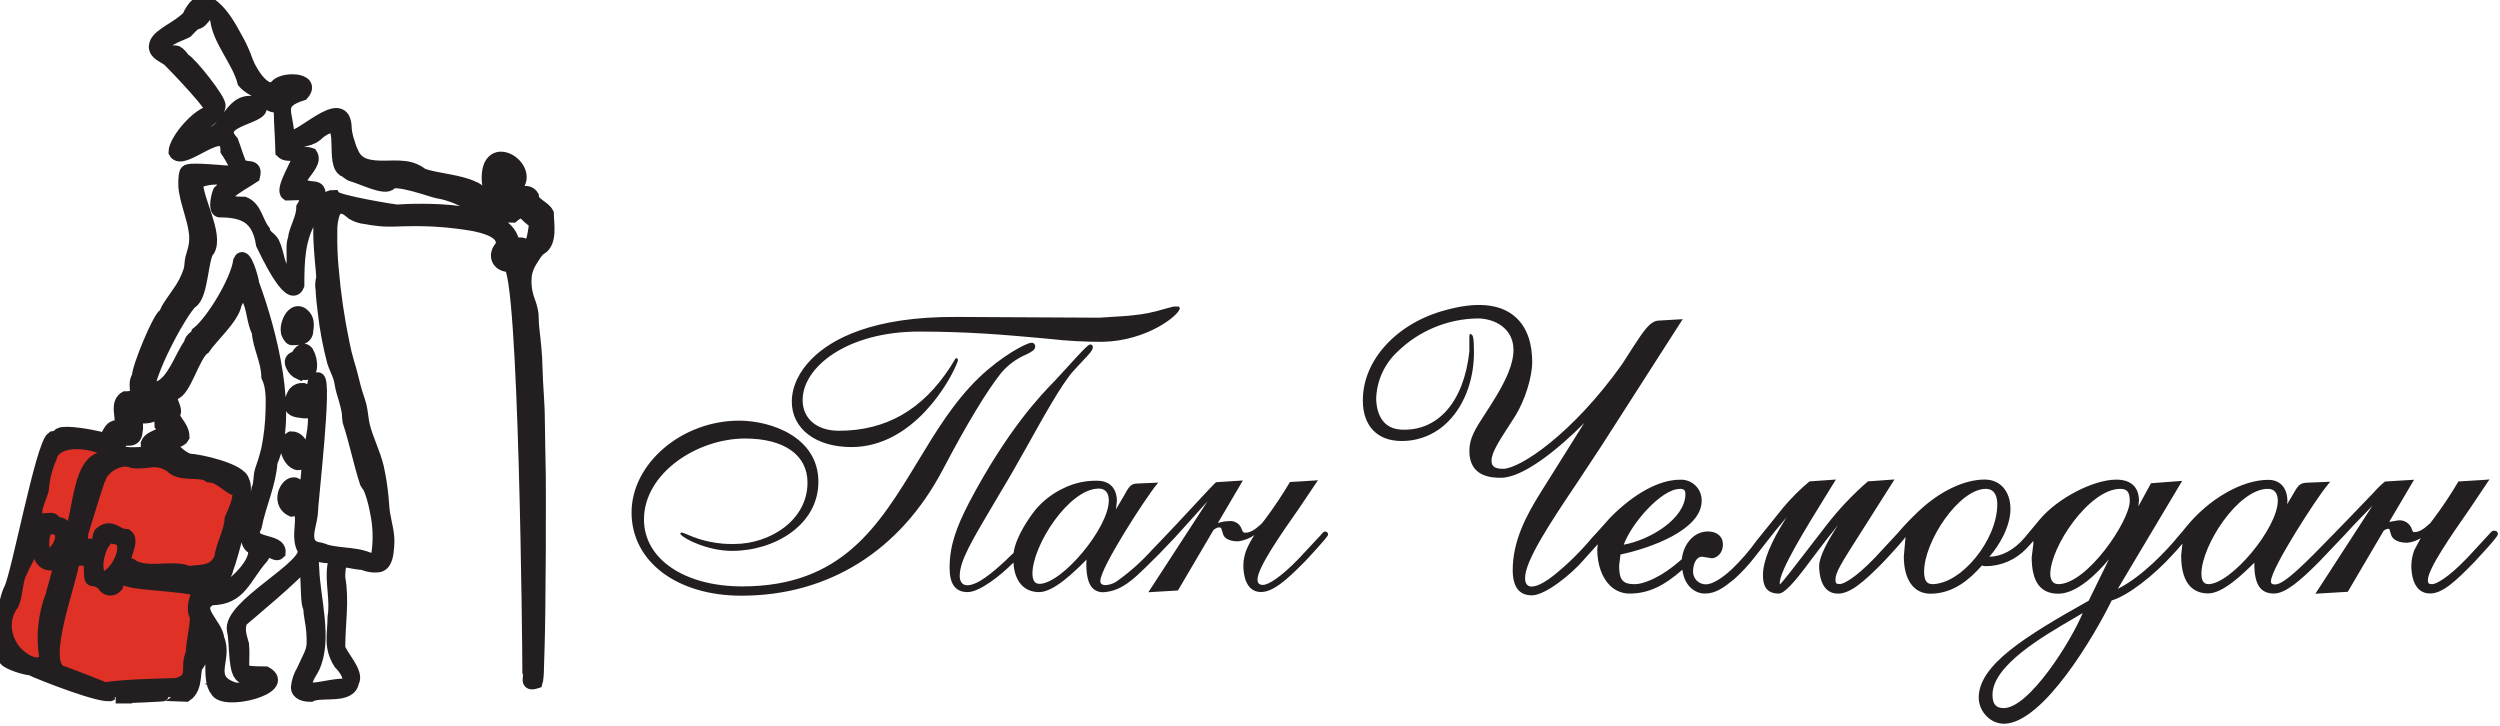 <svg width="93" height="27" viewBox="0 0 93 27" fill="none" xmlns="http://www.w3.org/2000/svg">
<g clip-path="url(#clip0)">
<path fill-rule="evenodd" clip-rule="evenodd" d="M3.902 25.629C3.882 25.61 2.332 25.01 2.282 25.001C1.423 24.66 2.677 21.511 2.712 20.864C2.798 20.778 3.34 20.723 3.378 20.913C3.378 21.932 3.389 21.308 3.861 21.729C3.88 21.773 3.91 21.812 3.948 21.841C3.986 21.87 4.03 21.889 4.078 21.896C4.125 21.903 4.174 21.897 4.218 21.88C4.263 21.863 4.302 21.834 4.332 21.797C4.332 21.217 4.457 21.539 4.829 21.575C5.069 21.709 7.555 21.773 7.437 22.009C7.28 22.205 7.159 22.681 7.326 22.92C7.326 23.391 7.178 23.802 7.169 24.313C6.911 24.829 7.346 25.255 6.583 25.466C5.67 25.502 4.76 25.509 3.902 25.629Z" fill="#E03127"/>
<path fill-rule="evenodd" clip-rule="evenodd" d="M1.3 24.71C0.358 24.473 -0.168 23.297 0.46 22.453C0.617 22.086 0.586 21.56 0.774 21.249C0.894 20.935 1.088 20.735 1.11 20.409C1.558 19.853 1.248 21.21 2.079 20.933C2.5 20.409 1.952 22.033 1.949 22.135C1.668 22.861 1.583 23.649 1.702 24.418C1.661 24.71 1.534 24.692 1.3 24.71Z" fill="#E03127"/>
<path fill-rule="evenodd" clip-rule="evenodd" d="M3.847 21.521C3.296 21.403 3.75 19.719 4.263 19.994C4.994 20.038 4.414 21.378 3.847 21.521Z" fill="#E03127"/>
<path fill-rule="evenodd" clip-rule="evenodd" d="M7.024 21.315C6.517 21.029 5.418 21.439 4.874 21.029C4.284 20.962 5.031 20.178 4.702 19.93C4.301 19.93 4.155 19.493 3.728 19.861C3.656 19.983 3.709 20.421 3.445 20.293C2.773 20.277 3.018 20.293 3.043 19.796C3.101 19.617 3.634 17.838 3.684 17.797C3.814 17.338 4.51 16.955 4.954 17.169C5.582 17.23 5.755 16.963 6.368 17.326C6.682 17.711 7.467 17.45 7.781 17.692C8.13 17.712 8.342 17.96 8.649 18.146C9.161 18.146 8.728 19.014 8.605 19.302C8.58 19.787 8.291 20.244 8.214 20.768C7.966 21.324 7.506 21.258 7.024 21.315Z" fill="#E03127"/>
<path fill-rule="evenodd" clip-rule="evenodd" d="M1.77 20.715C1.476 20.569 1.545 19.647 1.828 19.616C2.737 19.606 2.12 20.654 1.77 20.715Z" fill="#E03127"/>
<path fill-rule="evenodd" clip-rule="evenodd" d="M2.476 19.964C2.244 19.839 2.633 19.514 2.107 19.476C1.927 19.319 2.01 19.319 1.778 19.331C0.964 19.468 1.481 18.588 1.572 18.223C1.603 17.806 1.703 17.398 1.869 17.015C2.125 15.938 4.687 16.69 3.91 17.049C2.795 17.051 3.009 19.801 2.476 19.964Z" fill="#E03127"/>
<path fill-rule="evenodd" clip-rule="evenodd" d="M1.492 19.696C1.343 19.696 1.545 19.339 1.545 19.669C1.527 19.677 1.509 19.686 1.492 19.696Z" fill="#E03127"/>
<path fill-rule="evenodd" clip-rule="evenodd" d="M10.633 10.193C10.362 10.084 10.319 9.36 10.173 9.107C10.12 8.88 9.847 8.826 9.8 8.591C9.533 8.25 9.501 7.74 9.085 7.57C7.556 7.57 8.936 6.885 9.424 6.56C9.544 6.078 9.143 6.358 8.936 6.125C8.84 5.949 8.707 5.486 8.622 5.271C7.808 4.382 10.117 4.382 9.606 3.87C8.589 3.531 8.518 4.853 7.774 5.01C7.549 5.122 7.29 5.495 7.008 5.324C6.763 4.955 8.107 4.46 8.14 3.941C8.201 3.75 7.058 2.317 6.841 2.226C6.492 1.762 6.552 2.026 6.225 1.911C5.79 1.549 6.67 1.307 6.935 1.165C7.058 1.043 7.199 0.851 7.373 0.826C7.651 0.702 7.821 -0.02 8.067 0.724C8.16 1.509 8.876 2.262 9.08 3.048C9.394 3.414 9.826 3.374 10.059 3.875C10.117 3.963 10.316 3.875 10.435 4.11C10.435 4.606 10.486 5.109 10.494 5.637C10.696 5.839 10.915 5.608 11.104 5.897C11.104 6.054 10.464 7.055 10.691 7.209C11.163 7.209 11.667 7.063 11.271 7.722C11.271 8.135 10.999 8.508 10.957 8.899C10.811 9.244 11.09 10.155 10.643 10.194L10.633 10.193ZM10.861 12.592C10.798 12.592 10.723 12.428 10.704 12.38C10.682 12.273 10.687 12.162 10.72 12.057C10.765 11.887 10.897 11.623 11.109 11.639C11.168 11.646 11.223 11.672 11.266 11.713C11.456 11.87 11.436 12.09 11.403 12.313C11.403 12.373 11.383 12.432 11.344 12.479C11.306 12.525 11.252 12.556 11.193 12.567C11.081 12.587 10.968 12.595 10.855 12.592H10.861ZM11.155 13.879C11.03 13.825 10.931 13.725 10.878 13.599C10.8 13.442 10.847 13.326 11.035 13.313C11.108 13.166 11.258 12.91 11.419 13.106C11.515 13.274 11.559 13.468 11.543 13.662C11.539 13.728 11.515 13.791 11.472 13.841C11.409 13.909 11.348 13.883 11.265 13.883C11.231 13.884 11.197 13.879 11.164 13.869L11.155 13.879ZM10.861 18.97C10.233 18.672 10.761 17.773 11.048 18.061C11.15 18.375 11.371 18.94 10.861 18.97ZM1.492 19.696C1.343 19.696 1.546 19.339 1.546 19.669C1.527 19.677 1.51 19.686 1.492 19.696ZM2.474 19.964C3.006 19.807 2.788 17.051 3.903 17.051C4.688 16.691 2.121 15.939 1.862 17.017C1.696 17.4 1.596 17.808 1.565 18.224C1.475 18.59 0.957 19.47 1.77 19.333C2.003 19.317 1.92 19.314 2.1 19.477C2.622 19.514 2.237 19.84 2.469 19.966L2.474 19.964ZM1.77 20.715C2.121 20.659 2.736 19.616 1.829 19.616C1.546 19.653 1.477 20.575 1.77 20.715ZM7.025 21.318C6.518 21.029 5.418 21.439 4.875 21.029C4.285 20.962 5.032 20.178 4.702 19.93C4.302 19.93 4.156 19.493 3.729 19.861C3.656 19.983 3.71 20.421 3.446 20.293C2.774 20.277 3.019 20.293 3.044 19.796C3.102 19.617 3.634 17.838 3.685 17.797C3.815 17.338 4.511 16.955 4.955 17.169C5.583 17.23 5.756 16.963 6.368 17.326C6.682 17.711 7.468 17.45 7.782 17.692C8.13 17.712 8.342 17.96 8.65 18.146C9.162 18.146 8.729 19.014 8.606 19.302C8.581 19.787 8.292 20.244 8.215 20.768C7.973 21.315 7.513 21.24 7.033 21.304L7.025 21.318ZM3.848 21.521C3.297 21.403 3.751 19.719 4.264 19.994C5.002 20.04 4.421 21.379 3.848 21.521ZM8.292 21.902C8.725 21.868 9.897 20.594 9.327 20.31C8.966 19.947 9.555 18.656 9.602 18.202C9.702 17.978 9.657 17.722 9.734 17.492C9.824 17.246 9.9 16.995 9.963 16.74C10.064 16.246 10.12 15.744 10.129 15.24C10.14 14.843 10.15 14.373 9.972 14.007C9.953 13.387 9.65 12.889 9.617 12.354C9.415 11.944 9.432 11.441 9.23 11.083C9.157 10.276 8.832 11.155 8.741 11.308C8.655 11.817 7.854 12.523 7.579 12.938C7.191 13.192 6.861 14.563 6.461 14.631C6.178 14.788 6.551 15.133 6.475 15.369C6.318 15.554 6.8 15.831 6.8 16.252C6.684 16.487 5.858 16.512 6.392 16.69C6.598 16.836 6.728 17.021 7.033 17.126C7.362 17.126 8.98 17.478 9.03 17.912C9.28 18.245 8.616 20.706 8.433 21.158C8.397 21.447 7.962 21.725 8.289 21.91L8.292 21.902ZM1.301 24.71C0.359 24.473 -0.167 23.297 0.461 22.454C0.618 22.086 0.586 21.56 0.775 21.249C0.894 20.935 1.089 20.735 1.111 20.409C1.558 19.853 1.249 21.21 2.08 20.933C2.501 20.409 1.953 22.033 1.949 22.135C1.668 22.861 1.583 23.649 1.703 24.418C1.664 24.707 1.536 24.69 1.302 24.707L1.301 24.71ZM3.903 25.629C4.76 25.51 5.673 25.503 6.573 25.472C7.336 25.257 6.901 24.836 7.158 24.319C7.174 23.809 7.315 23.402 7.315 22.926C7.149 22.689 7.273 22.213 7.427 22.015C7.545 21.78 5.059 21.715 4.818 21.582C4.446 21.546 4.322 21.224 4.322 21.803C4.292 21.84 4.253 21.869 4.208 21.886C4.163 21.904 4.115 21.909 4.068 21.903C4.02 21.896 3.975 21.877 3.937 21.848C3.9 21.818 3.87 21.78 3.851 21.736C3.38 21.315 3.367 21.938 3.367 20.919C3.334 20.731 2.788 20.786 2.702 20.87C2.667 21.517 1.414 24.668 2.271 25.007C2.322 25.007 3.872 25.61 3.892 25.635L3.903 25.629ZM11.568 25.653C11.18 25.442 11.525 25.079 11.646 24.82C12.125 23.784 11.665 22.274 11.626 21.166C11.602 20.525 11.461 20.604 12.097 20.695C12.342 20.729 12.601 20.589 12.424 21.064C12.339 21.668 12.54 22.312 12.435 22.956C12.435 23.584 12.265 24.055 12.654 24.665C12.812 24.822 13.179 25.273 12.87 25.491C12.372 25.491 12.017 25.629 11.574 25.648L11.568 25.653ZM8.78 25.653C9.303 25.64 9.941 25.375 9.069 25.181C8.702 25.101 8.809 23.938 8.694 23.47C8.469 22.548 11.638 21.04 11.302 20.42C11.098 20.043 11.249 19.592 11.219 19.206C11.219 18.94 11.701 16.907 11.306 17.103C10.96 17.623 10.388 16.515 10.834 16.296C11.296 16.296 11.243 17.01 11.463 17.01C11.5 16.979 12.008 14.892 11.436 15.303C11.397 15.331 11.224 15.303 11.174 15.294C11.106 15.29 11.04 15.277 10.976 15.254C10.808 15.19 10.809 15.074 10.847 14.921C10.865 14.812 10.906 14.709 10.968 14.617C11.007 14.573 11.056 14.539 11.11 14.518C11.165 14.498 11.224 14.491 11.282 14.497C11.397 14.53 11.392 14.634 11.412 14.733C11.433 14.832 11.513 14.981 11.64 14.932C12.092 14.763 11.404 14.304 11.825 14.1C12.122 14.1 11.584 18.629 11.569 19.159C11.511 19.616 11.164 20.344 11.916 20.432C11.99 20.452 12.061 20.477 12.132 20.506C12.21 20.527 12.289 20.544 12.367 20.556C12.662 20.607 12.962 20.621 13.257 20.671C13.404 20.695 13.548 20.734 13.686 20.787C13.735 20.812 13.79 20.822 13.845 20.814C13.899 20.808 13.95 20.784 13.991 20.748C14.044 20.679 14.074 20.596 14.077 20.509C14.137 20.028 14.117 19.539 14.018 19.064C13.976 18.825 13.917 18.59 13.842 18.359C13.814 18.272 13.78 18.187 13.739 18.105C13.7 18.055 13.665 18.003 13.633 17.948C13.389 17.205 13.243 16.426 12.992 15.672C12.977 15.578 12.97 15.482 12.97 15.386C12.956 15.286 12.935 15.187 12.912 15.088C12.868 14.903 12.808 14.72 12.755 14.537C12.701 14.353 12.692 14.182 12.636 14.012C12.579 13.842 12.479 13.651 12.417 13.459C12.256 12.848 12.139 12.226 12.069 11.598C12.034 11.325 12.003 11.05 11.99 10.775C11.964 10.629 11.972 10.479 12.014 10.337C12.014 9.879 11.591 7.316 12.399 7.316C12.494 7.51 14.741 7.865 14.754 7.859C15.539 7.806 18.787 7.686 19.064 8.98C19.195 9.191 19.487 8.966 19.545 9.208C19.803 9.464 19.944 8.369 19.922 8.252C19.501 8.04 19.52 7.65 19.069 8.035C17.97 8.035 17.334 7.298 16.282 7.13C16.097 7.1 14.697 6.579 14.517 6.816C14.336 7.053 13.435 6.588 13.116 6.511C12.987 6.482 12.851 6.317 12.772 6.306C12.317 5.94 13.003 4.068 11.857 4.922C11.543 5.244 11.258 5.172 10.915 5.285C10.53 5.743 11.359 5.668 11.563 5.748C11.877 6.219 10.398 6.909 11.72 7.005C12.119 7.102 11.585 7.898 11.527 8.156C11.103 8.902 11.072 9.654 11.072 10.609C10.795 11.3 9.861 9.26 9.771 9.082C9.614 8.098 9.112 7.837 8.163 7.837C7.978 7.801 8.113 7.25 8.163 7.141C8.975 6.408 7.45 6.592 7.306 6.81C7.306 7.446 8.053 8.694 7.755 9.285C7.488 9.511 7.516 10.969 7.117 11.225C6.783 11.44 4.996 14.647 5.591 15.006C5.888 15.405 5.696 15.507 5.277 15.507C4.911 15.184 5.128 15.799 5.057 16.024C5.035 16.588 4.523 16.126 4.459 16.483C4.145 17.012 5.074 16.87 5.443 16.87C5.517 16.842 5.484 16.542 5.484 16.503C5.622 16.154 6.392 16.227 6.001 15.807C6.001 15.389 5.756 14.739 5.911 14.425C6.472 14.202 6.745 13.255 7.083 12.804C7.114 12.566 7.322 12.555 7.359 12.399C7.923 11.952 8.831 10.433 8.922 9.711C9.088 9.315 9.393 10.43 9.393 10.557C10.059 12.365 10.85 15.426 10.073 17.191C10.026 17.976 9.638 18.799 9.49 19.57C9.099 20.355 10.432 20.021 10.376 20.558C10.219 20.715 10.004 20.231 9.737 20.731C9.076 21.478 8.942 22.265 7.852 22.265C7.111 22.636 8.052 23.217 8.096 23.771C8.437 24.538 7.556 25.302 8.787 25.656L8.78 25.653ZM4.303 25.918C4.533 25.918 6.1 25.854 6.109 25.833C6.119 25.813 6.832 25.857 6.915 25.857C7.361 25.562 7.143 24.816 7.361 24.707C7.582 24.421 7.257 23.126 7.686 23.412C8.082 24.016 7.702 25.257 8.061 25.67C8.298 26.22 10.827 25.573 9.883 25.042C8.729 25.028 9.098 25.017 9.014 23.974C8.923 23.66 8.826 23.366 8.972 23.077C9.062 22.997 11.233 21.192 11.233 21.006C11.524 20.795 11.368 22.301 11.519 22.589C11.536 22.654 11.544 22.721 11.543 22.788C11.554 22.868 11.566 22.945 11.579 23.028C11.638 23.335 11.664 23.647 11.656 23.96C11.637 24.274 11.483 24.492 11.364 24.767C11.335 24.831 11.306 24.894 11.276 24.957C11.165 25.141 11.095 25.348 11.072 25.562C11.072 25.81 11.353 25.857 11.555 25.857C11.967 25.653 13.009 25.965 13.107 25.362C13.317 25.035 12.665 24.395 12.593 24.093C12.593 23.209 12.75 22.326 12.593 21.489C12.593 20.567 12.854 20.93 13.509 20.952C13.697 21.038 13.907 21.067 14.112 21.034C14.382 20.949 14.391 20.541 14.415 20.31C14.457 19.875 14.324 19.506 14.258 19.083C14.228 18.885 14.226 18.684 14.203 18.486C14.167 18.117 14.11 17.75 14.03 17.387C13.903 16.856 13.637 16.358 13.51 15.834C13.451 15.591 13.447 15.339 13.385 15.097C13.322 14.855 13.228 14.626 13.171 14.392C13.094 14.092 13.025 13.791 12.929 13.494C12.858 13.254 12.799 13.01 12.752 12.764C12.56 11.845 12.426 10.915 12.348 9.979C12.307 9.541 12.29 9.101 12.298 8.661C12.285 8.381 12.329 8.1 12.428 7.837C12.675 7.59 12.863 7.707 13.119 7.931C13.267 8.018 13.432 8.072 13.603 8.088C13.776 8.123 13.951 8.145 14.127 8.164C14.504 8.203 14.881 8.164 15.26 8.164C16.043 8.151 16.826 8.212 17.598 8.344C17.968 8.418 18.854 8.608 18.669 9.172C18.372 9.467 18.512 9.872 18.962 9.872C19.556 10.07 19.682 24.299 19.682 24.984C19.781 25.16 19.525 25.5 19.942 25.365C19.942 25.365 19.952 25.332 19.952 25.326C19.979 25.129 19.991 24.93 19.989 24.731C20.007 24.321 20.01 23.911 20.023 23.5C20.038 22.933 20.038 22.367 20.043 21.802C20.043 21.139 20.062 20.476 20.054 19.814C20.054 19.11 20.063 18.4 20.054 17.703C20.044 17.006 20.024 16.313 20.018 15.619C20.018 14.991 19.945 14.351 19.933 13.717C19.924 13.197 19.867 12.698 19.809 12.182C19.79 12.018 19.795 11.854 19.784 11.689C19.759 11.516 19.713 11.345 19.649 11.182C19.533 10.867 19.496 10.528 19.54 10.196C19.575 10.014 19.645 9.84 19.746 9.685C19.823 9.564 19.98 9.29 20.113 9.228C20.497 8.99 20.352 8.286 20.352 7.944C20.233 7.7 19.795 7.593 19.795 7.303C19.661 7.078 19.358 7.173 19.049 7.289L19.016 7.099C20.126 6.391 18.044 4.96 18.174 6.774C18.193 7.05 18.645 6.972 18.713 7.165L18.79 7.386C18.592 7.455 18.408 7.496 18.295 7.421C18.105 7.375 17.708 7 17.625 7C17.084 6.733 16.274 6.703 15.706 6.511C15.512 6.354 15.277 6.258 15.029 6.237C14.547 6.18 14.047 6.296 13.575 6.142C13.474 6.11 13.38 6.057 13.301 5.987C13.222 5.916 13.158 5.83 13.113 5.734C13.047 5.603 12.994 5.466 12.956 5.324C12.895 5.156 12.854 4.982 12.835 4.804C12.835 3.325 11.035 5.411 10.701 5.076C10.679 4.179 10.205 3.82 11.247 3.491C11.753 2.902 10.39 2.896 10.252 3.26C10.241 3.292 10.095 3.308 10.068 3.309C9.999 3.309 9.931 3.289 9.872 3.253C9.602 3.096 9.401 2.763 9.256 2.496C9.191 2.357 9.133 2.214 9.083 2.068C8.994 1.845 8.889 1.628 8.769 1.418C8.545 1.007 8.298 0.556 7.932 0.251C7.804 0.145 7.631 0.036 7.461 0.094C7.26 0.171 7.095 0.454 7.015 0.641C6.91 0.743 6.796 0.835 6.675 0.917C6.452 1.074 6.203 1.206 5.999 1.377C5.82 1.52 5.685 1.759 5.886 1.957C6.015 2.083 6.2 2.139 6.329 2.271C6.458 2.403 8.072 4.05 7.888 4.171C7.408 4.186 6.518 5.231 6.518 5.654C6.786 6.189 8.451 4.413 8.451 5.601C8.498 5.673 8.947 6.345 8.777 6.428C8.499 6.428 7.077 6.259 6.949 6.384C6.891 6.442 6.887 6.667 6.882 6.745C6.877 6.875 6.886 7.004 6.91 7.132C6.993 7.617 7.187 8.074 7.263 8.561C7.306 8.799 7.298 9.043 7.238 9.277C7.205 9.398 7.165 9.516 7.136 9.64C7.108 9.764 7.114 9.927 7.077 10.058C6.979 10.36 6.833 10.645 6.645 10.901C6.554 11.033 6.461 11.162 6.373 11.295C6.328 11.364 6.282 11.435 6.24 11.504C6.216 11.545 6.164 11.697 6.125 11.716C5.927 11.815 5.155 13.656 5.155 14.014C4.897 14.387 5.387 14.807 4.663 14.807C4.206 15.082 4.82 15.892 4.266 15.892C3.989 15.982 4.038 16.511 3.664 16.293C3.364 16.22 2.447 16.055 2.232 16.162C2.161 16.236 2.066 16.282 1.964 16.293C1.571 16.558 0.671 21.384 0.393 21.918C0.115 22.452 -0.053 24.206 0.211 24.531C0.335 24.68 0.962 24.872 1.141 24.872C1.478 25.042 3.908 25.995 4.14 25.814C4.283 25.805 4.214 25.829 4.305 25.918H4.303Z" fill="#231F20" stroke="#231F20" stroke-width="0.5" stroke-miterlimit="10"/>
<path fill-rule="evenodd" clip-rule="evenodd" d="M31.674 16.631C33.992 16.631 35.375 14.131 35.618 13.462C35.651 13.387 35.633 13.346 35.603 13.332C35.573 13.318 35.543 13.319 35.507 13.398L35.359 13.64C34.32 15.245 32.961 16.024 31.206 16.024C30.387 16.024 29.858 15.576 29.858 14.88C29.858 13.655 31.514 12.335 34.186 12.335C36.005 12.335 37.382 12.457 38.596 12.566L39.018 12.605C39.684 12.681 40.354 12.718 41.025 12.716C42.679 12.675 43.828 11.741 43.883 11.493C43.889 11.476 43.888 11.458 43.882 11.441C43.875 11.425 43.863 11.411 43.847 11.403H43.66L43.544 11.433L43.322 11.491C42.937 11.611 42.539 11.691 42.137 11.73L41.871 11.755L40.893 11.818L35.59 11.79C32.449 11.769 30.929 12.62 30.209 13.337C29.723 13.819 29.455 14.39 29.455 14.943C29.456 15.95 30.347 16.631 31.674 16.631ZM38.158 13.197C38.379 13.085 38.509 13.019 38.509 12.894C38.511 12.874 38.508 12.855 38.502 12.837C38.495 12.819 38.485 12.803 38.471 12.789C38.458 12.775 38.441 12.765 38.423 12.758C38.405 12.752 38.386 12.749 38.366 12.751C38.187 12.751 37.25 13.249 36.437 14.031C35.494 14.929 34.811 16.063 34.145 17.162C32.694 19.551 31.328 21.814 27.611 21.814C25.458 21.814 23.956 20.792 23.956 19.326C23.956 17.599 25.939 16.313 27.713 16.313C29.171 16.313 30.039 16.925 30.039 17.952C30.039 19.366 28.626 20.236 27.319 20.236C26.722 20.251 26.128 20.133 25.582 19.89C25.35 19.791 25.342 19.802 25.322 19.829L25.303 19.854L25.325 19.884C25.446 20.041 26.316 20.493 27.233 20.493C28.811 20.493 30.444 19.532 30.444 17.924C30.444 16.255 28.681 15.648 27.495 15.648C25.364 15.648 23.494 17.244 23.494 19.064C23.494 20.884 25.176 22.16 27.577 22.16C30.823 22.16 33.486 20.493 35.075 17.467C35.95 15.799 36.724 14.518 37.258 13.855C37.505 13.571 37.813 13.345 38.158 13.194V13.197ZM49.296 19.773C49.244 19.773 49.222 19.798 49.13 19.906L48.33 20.764C47.625 21.498 47.167 21.759 46.988 21.759C46.843 21.759 46.78 21.698 46.78 21.552C46.78 21.118 47.667 19.849 48.316 18.923L49.029 17.864L48.943 17.872L47.985 17.932L47.974 17.951C47.693 18.424 47.387 18.882 47.057 19.322L46.953 19.455L46.886 19.521C46.669 19.722 46.493 19.816 46.331 19.816C46.279 19.816 46.235 19.816 46.196 19.699C46.168 19.6 46.106 19.515 46.021 19.458C45.937 19.4 45.835 19.374 45.733 19.385C45.587 19.387 45.442 19.412 45.304 19.458L46.235 17.874L45.237 17.938C45.208 17.951 44.766 18.427 44.766 18.427L43.98 19.271L43.742 19.526L43.068 20.236L42.865 20.445C42.488 20.866 42.067 21.246 41.609 21.578C41.474 21.687 41.31 21.753 41.138 21.767C40.954 21.767 40.932 21.681 40.932 21.61C40.932 21.123 42.608 18.535 43.027 18.026L43.087 17.954L42.292 17.987C42.058 17.998 41.995 18.109 41.812 18.441L41.513 18.948L41.548 18.643C41.548 18.186 41.304 17.91 40.88 17.885C40.435 17.865 39.992 17.956 39.59 18.149C39.175 18.339 38.807 18.619 38.514 18.968C38.299 19.243 37.79 19.95 37.704 20.573C37.704 20.562 37.413 20.848 37.413 20.848C36.895 21.327 36.361 21.772 35.981 21.772C35.774 21.772 35.702 21.597 35.702 21.434C35.702 20.867 36.093 20.209 37.138 18.45L37.609 17.655L38.224 16.57C38.814 15.512 39.48 14.312 39.913 13.819L40.301 13.399C40.529 13.161 40.654 13.027 40.654 12.914C40.655 12.901 40.653 12.887 40.649 12.875C40.644 12.862 40.637 12.851 40.627 12.841C40.617 12.831 40.606 12.824 40.593 12.819C40.581 12.815 40.567 12.813 40.554 12.814C40.482 12.814 40.29 13.013 39.671 13.696L39.238 14.167L39.17 14.236C38.753 14.667 37.481 15.973 36.045 18.706C35.589 19.593 35.325 20.277 35.325 21.123C35.325 21.731 35.544 22.026 35.995 22.026C36.446 22.026 37.234 21.398 37.701 20.927C37.735 21.61 38.082 22.026 38.655 22.026C39.199 22.026 39.949 21.29 40.419 20.818L40.411 20.976C40.411 21.437 40.493 21.739 40.662 21.896C40.721 21.948 40.791 21.986 40.866 22.009C40.942 22.031 41.021 22.037 41.099 22.026C41.727 21.977 42.198 21.513 42.62 21.103L42.683 21.041L43.123 20.605L43.704 19.997L44.159 19.494L44.401 19.226L44.918 18.65L42.719 22.031L43.819 21.966L45.147 19.708C45.238 19.647 45.304 19.601 45.392 19.625C45.433 19.636 45.446 19.686 45.466 19.766L45.513 19.911C45.587 20.058 45.782 20.138 46.061 20.138C46.276 20.109 46.48 20.031 46.659 19.909C46.542 20.088 46.441 20.278 46.358 20.476C46.29 20.658 46.254 20.851 46.253 21.046C46.253 21.275 46.3 22.023 46.907 22.023C47.343 22.023 47.832 21.61 48.53 20.9C48.539 20.891 49.404 19.978 49.404 19.892C49.406 19.877 49.404 19.862 49.399 19.847C49.394 19.833 49.386 19.82 49.376 19.808C49.366 19.797 49.354 19.788 49.34 19.782C49.326 19.776 49.311 19.773 49.296 19.773ZM38.658 21.717C38.492 21.717 38.407 21.588 38.407 21.335C38.407 20.291 39.767 18.175 40.879 18.175C41.113 18.175 41.248 18.332 41.248 18.617C41.248 19.634 39.507 21.721 38.658 21.721V21.717ZM92.782 19.739C92.711 19.739 92.68 19.776 92.587 19.882L91.786 20.748C91.043 21.524 90.612 21.731 90.475 21.731C90.338 21.731 90.318 21.689 90.318 21.574C90.318 21.154 91.237 19.846 91.844 18.973L92.609 17.834L92.433 17.85L91.453 17.911L91.43 17.949C91.15 18.421 90.845 18.877 90.516 19.316L90.412 19.449H90.425C90.395 19.465 90.37 19.486 90.348 19.512C90.139 19.705 89.972 19.794 89.823 19.794C89.778 19.794 89.757 19.794 89.729 19.706C89.699 19.599 89.632 19.505 89.54 19.441C89.448 19.377 89.337 19.347 89.225 19.356L88.878 19.416L89.803 17.846L88.722 17.913C88.569 18.037 88.427 18.175 88.298 18.325L87.293 19.37L86.807 19.87C85.789 20.916 84.985 21.742 84.636 21.742C84.479 21.742 84.479 21.673 84.479 21.622C84.479 21.151 86.156 18.56 86.565 18.067L86.684 17.921L85.794 17.957C85.535 17.97 85.466 18.095 85.277 18.428L85.081 18.759L85.092 18.654C85.092 18.149 84.825 17.85 84.379 17.85C83.408 17.85 82.18 18.551 81.332 19.592L81.175 19.785L81.058 19.919L80.916 20.088C80.651 20.402 79.735 21.428 78.782 21.905L81.177 17.888L80.015 17.977L79.993 18.021L79.547 18.837L79.57 18.628C79.57 18.12 79.27 17.842 78.726 17.842C77.873 17.842 76.544 18.533 75.883 19.32L75.298 20.022C74.921 20.459 74.45 20.709 74.004 20.709C74.393 20.273 74.789 19.559 74.789 18.939C74.789 18.274 74.41 17.839 73.828 17.839C73.068 17.839 72.151 18.279 71.373 19.017C71.091 19.282 70.823 19.562 70.572 19.857L69.748 20.745C69.005 21.52 68.573 21.728 68.437 21.728C68.3 21.728 68.28 21.685 68.28 21.571C68.28 21.291 68.453 21.019 69.28 19.721L70.475 17.836L69.487 17.907C68.917 18.401 68.397 18.95 67.936 19.548L67.22 20.476C66.823 20.994 66.278 21.703 66.205 21.745C66.221 21.745 66.205 21.733 66.205 21.692C66.205 21.221 67.177 19.65 67.887 18.5L68.295 17.839L67.312 17.908C66.958 18.204 66.63 18.531 66.334 18.885L65.351 20.105C65.072 20.495 64.756 20.858 64.409 21.189C64.027 21.538 63.687 21.737 63.467 21.737C63.404 21.739 63.341 21.728 63.282 21.705C63.223 21.683 63.17 21.648 63.124 21.604C63.079 21.56 63.043 21.508 63.019 21.45C62.994 21.392 62.981 21.329 62.981 21.266C62.981 20.997 63.087 20.709 63.321 20.709L63.679 20.767C63.814 20.767 64.092 20.635 64.092 20.244C64.092 19.978 63.905 19.799 63.603 19.773C63.077 19.732 62.639 20.165 62.561 20.804C61.775 21.502 61.116 21.747 60.764 21.731C60.356 21.718 60.232 21.557 60.232 21.041C60.232 21.041 60.273 20.704 60.282 20.628C61.417 20.388 63.302 19.705 63.302 18.631C63.305 18.524 63.285 18.418 63.245 18.32C63.205 18.221 63.144 18.132 63.067 18.058C62.991 17.985 62.9 17.927 62.8 17.891C62.7 17.854 62.593 17.839 62.487 17.846C61.724 17.846 60.78 18.361 59.897 19.259L59.437 19.773L59.244 19.983C58.972 20.307 58.682 20.616 58.374 20.906C57.862 21.378 57.338 21.819 56.97 21.819C56.75 21.819 56.733 21.593 56.733 21.524C56.711 20.886 57.675 19.435 58.709 17.899L59.583 16.573L62.597 11.873L61.7 11.926C61.386 11.94 61.149 12.302 60.758 12.9L60.339 13.553C58.498 16.14 56.54 17.44 55.913 17.44C55.519 17.44 55.486 17.283 55.486 17.126C55.486 16.837 55.788 16.371 56.114 15.87L56.37 15.469C56.73 14.888 56.998 14.028 56.998 13.467C56.998 12.906 56.874 12.167 56.281 11.716C55.723 11.292 54.882 11.23 53.779 11.535C51.962 12.016 50.698 13.392 50.698 14.887V14.904C50.698 15.846 51.239 16.402 52.127 16.405C52.456 16.409 52.781 16.344 53.084 16.217C53.387 16.089 53.66 15.901 53.888 15.664C54.506 15.036 54.858 14.039 54.83 13.002C54.83 12.663 54.805 12.474 54.743 12.444L54.684 12.415L54.66 12.49V13.071C54.459 14.956 53.479 16.064 52.102 15.98C51.259 15.928 51.194 15.077 51.194 14.818C51.206 14.492 51.281 14.172 51.415 13.876C51.55 13.579 51.742 13.312 51.98 13.09C52.778 12.308 53.846 11.863 54.963 11.846C55.607 11.846 56.301 12.217 56.301 13.015C56.301 13.525 56.05 14.137 55.463 15.056L55.254 15.381C54.871 15.97 54.66 16.295 54.66 16.782C54.66 17.773 55.549 17.773 55.841 17.773C56.662 17.773 57.992 16.69 58.93 15.739L57.303 18.335C56.768 19.191 56.273 20.131 56.273 21.205C56.273 21.833 56.512 22.147 56.984 22.147C57.499 22.147 58.473 21.332 58.869 20.877L59.437 20.244L59.418 20.443C59.418 20.993 59.593 21.491 59.889 21.78C59.99 21.881 60.111 21.959 60.244 22.011C60.377 22.063 60.519 22.087 60.662 22.081C61.328 22.067 61.89 21.805 62.584 21.194C62.661 21.8 63.055 22.081 63.424 22.081C63.829 22.081 64.145 21.844 64.523 21.535C64.799 21.285 65.052 21.012 65.28 20.718L65.675 20.211C65.899 19.92 66.169 19.582 66.46 19.245C65.882 20.149 65.582 20.866 65.582 21.396C65.582 21.69 65.642 22.081 66.165 22.081C66.364 22.081 66.698 21.737 67.322 20.894L67.388 20.806L67.653 20.456C67.882 20.151 68.124 19.838 68.376 19.531C68.024 20.065 67.672 20.69 67.672 21.062C67.672 21.301 67.722 22.083 68.371 22.083C68.822 22.083 69.313 21.666 70.024 20.947C70.324 20.633 70.82 20.085 70.89 19.969L70.882 20.024L70.822 20.698C70.822 21.569 71.193 22.086 71.813 22.086C72.68 22.086 73.292 21.527 73.727 21.038C73.774 21.052 73.822 21.06 73.87 21.062C74.153 21.061 74.433 21.003 74.692 20.89C74.951 20.778 75.185 20.614 75.379 20.409C75.516 20.266 75.594 20.179 75.64 20.121C75.64 20.182 75.64 20.245 75.64 20.245L75.579 20.726C75.579 21.643 75.902 22.086 76.57 22.086C77.27 22.086 78.043 21.301 78.454 20.803L77.7 22.345C75.312 23.686 73.608 24.741 73.608 25.957C73.613 26.219 73.721 26.468 73.909 26.65C73.993 26.736 74.094 26.805 74.204 26.852C74.315 26.898 74.434 26.923 74.555 26.923C76.015 26.901 77.937 23.605 78.555 22.337C79.145 22.163 80.104 21.434 80.864 20.589L80.995 20.445L81.186 20.225C81.171 20.382 81.139 20.66 81.139 20.661C81.139 21.834 81.686 22.075 82.144 22.075C82.689 22.075 83.422 21.368 83.861 20.931C83.861 20.952 83.861 20.98 83.861 20.98C83.861 21.737 84.085 22.079 84.588 22.079C85.01 22.079 85.544 21.629 86.269 20.9L87.231 19.889L87.56 19.532L88.253 18.816L86.133 22.086L87.337 22.015L88.675 19.739C88.752 19.692 88.81 19.658 88.87 19.675C88.889 19.675 88.903 19.741 88.914 19.785L88.963 19.933C89.044 20.101 89.253 20.19 89.552 20.19C89.728 20.172 89.899 20.113 90.049 20.019L89.809 20.471C89.739 20.659 89.702 20.857 89.701 21.057C89.701 21.296 89.751 22.078 90.4 22.078C90.871 22.078 91.373 21.596 92.04 20.914C92.92 19.972 92.92 19.9 92.92 19.873C92.921 19.757 92.841 19.744 92.782 19.744V19.739ZM62.49 18.185C62.647 18.185 62.697 18.238 62.697 18.378C62.697 19.298 61.366 20.091 60.403 20.262C60.681 19.488 61.793 18.188 62.49 18.188V18.185ZM71.871 21.728C71.673 21.728 71.576 21.578 71.576 21.272C71.576 20.127 72.881 18.185 73.873 18.185C74.244 18.185 74.299 18.544 74.299 18.758C74.299 20.087 72.961 21.731 71.871 21.731V21.728ZM74.531 26.34C74.244 26.34 74.121 26.191 74.121 25.844C74.121 24.762 75.99 23.675 77.105 23.025L77.372 22.868L77.476 22.805C77.058 23.829 75.491 26.343 74.531 26.343V26.34ZM76.563 21.728C76.282 21.728 76.27 21.414 76.27 21.36C76.27 20.338 77.727 18.186 78.873 18.186C79.134 18.186 79.227 18.306 79.227 18.642C79.223 19.381 77.641 21.731 76.563 21.731V21.728ZM82.144 21.728C81.978 21.728 81.893 21.599 81.893 21.345C81.893 20.3 83.253 18.185 84.366 18.185C84.6 18.185 84.734 18.342 84.734 18.626C84.734 19.645 82.992 21.731 82.143 21.731L82.144 21.728Z" fill="#231F20"/>
</g>
<defs>
<clipPath id="clip0">
<rect width="93" height="27" fill="white"/>
</clipPath>
</defs>
</svg>
